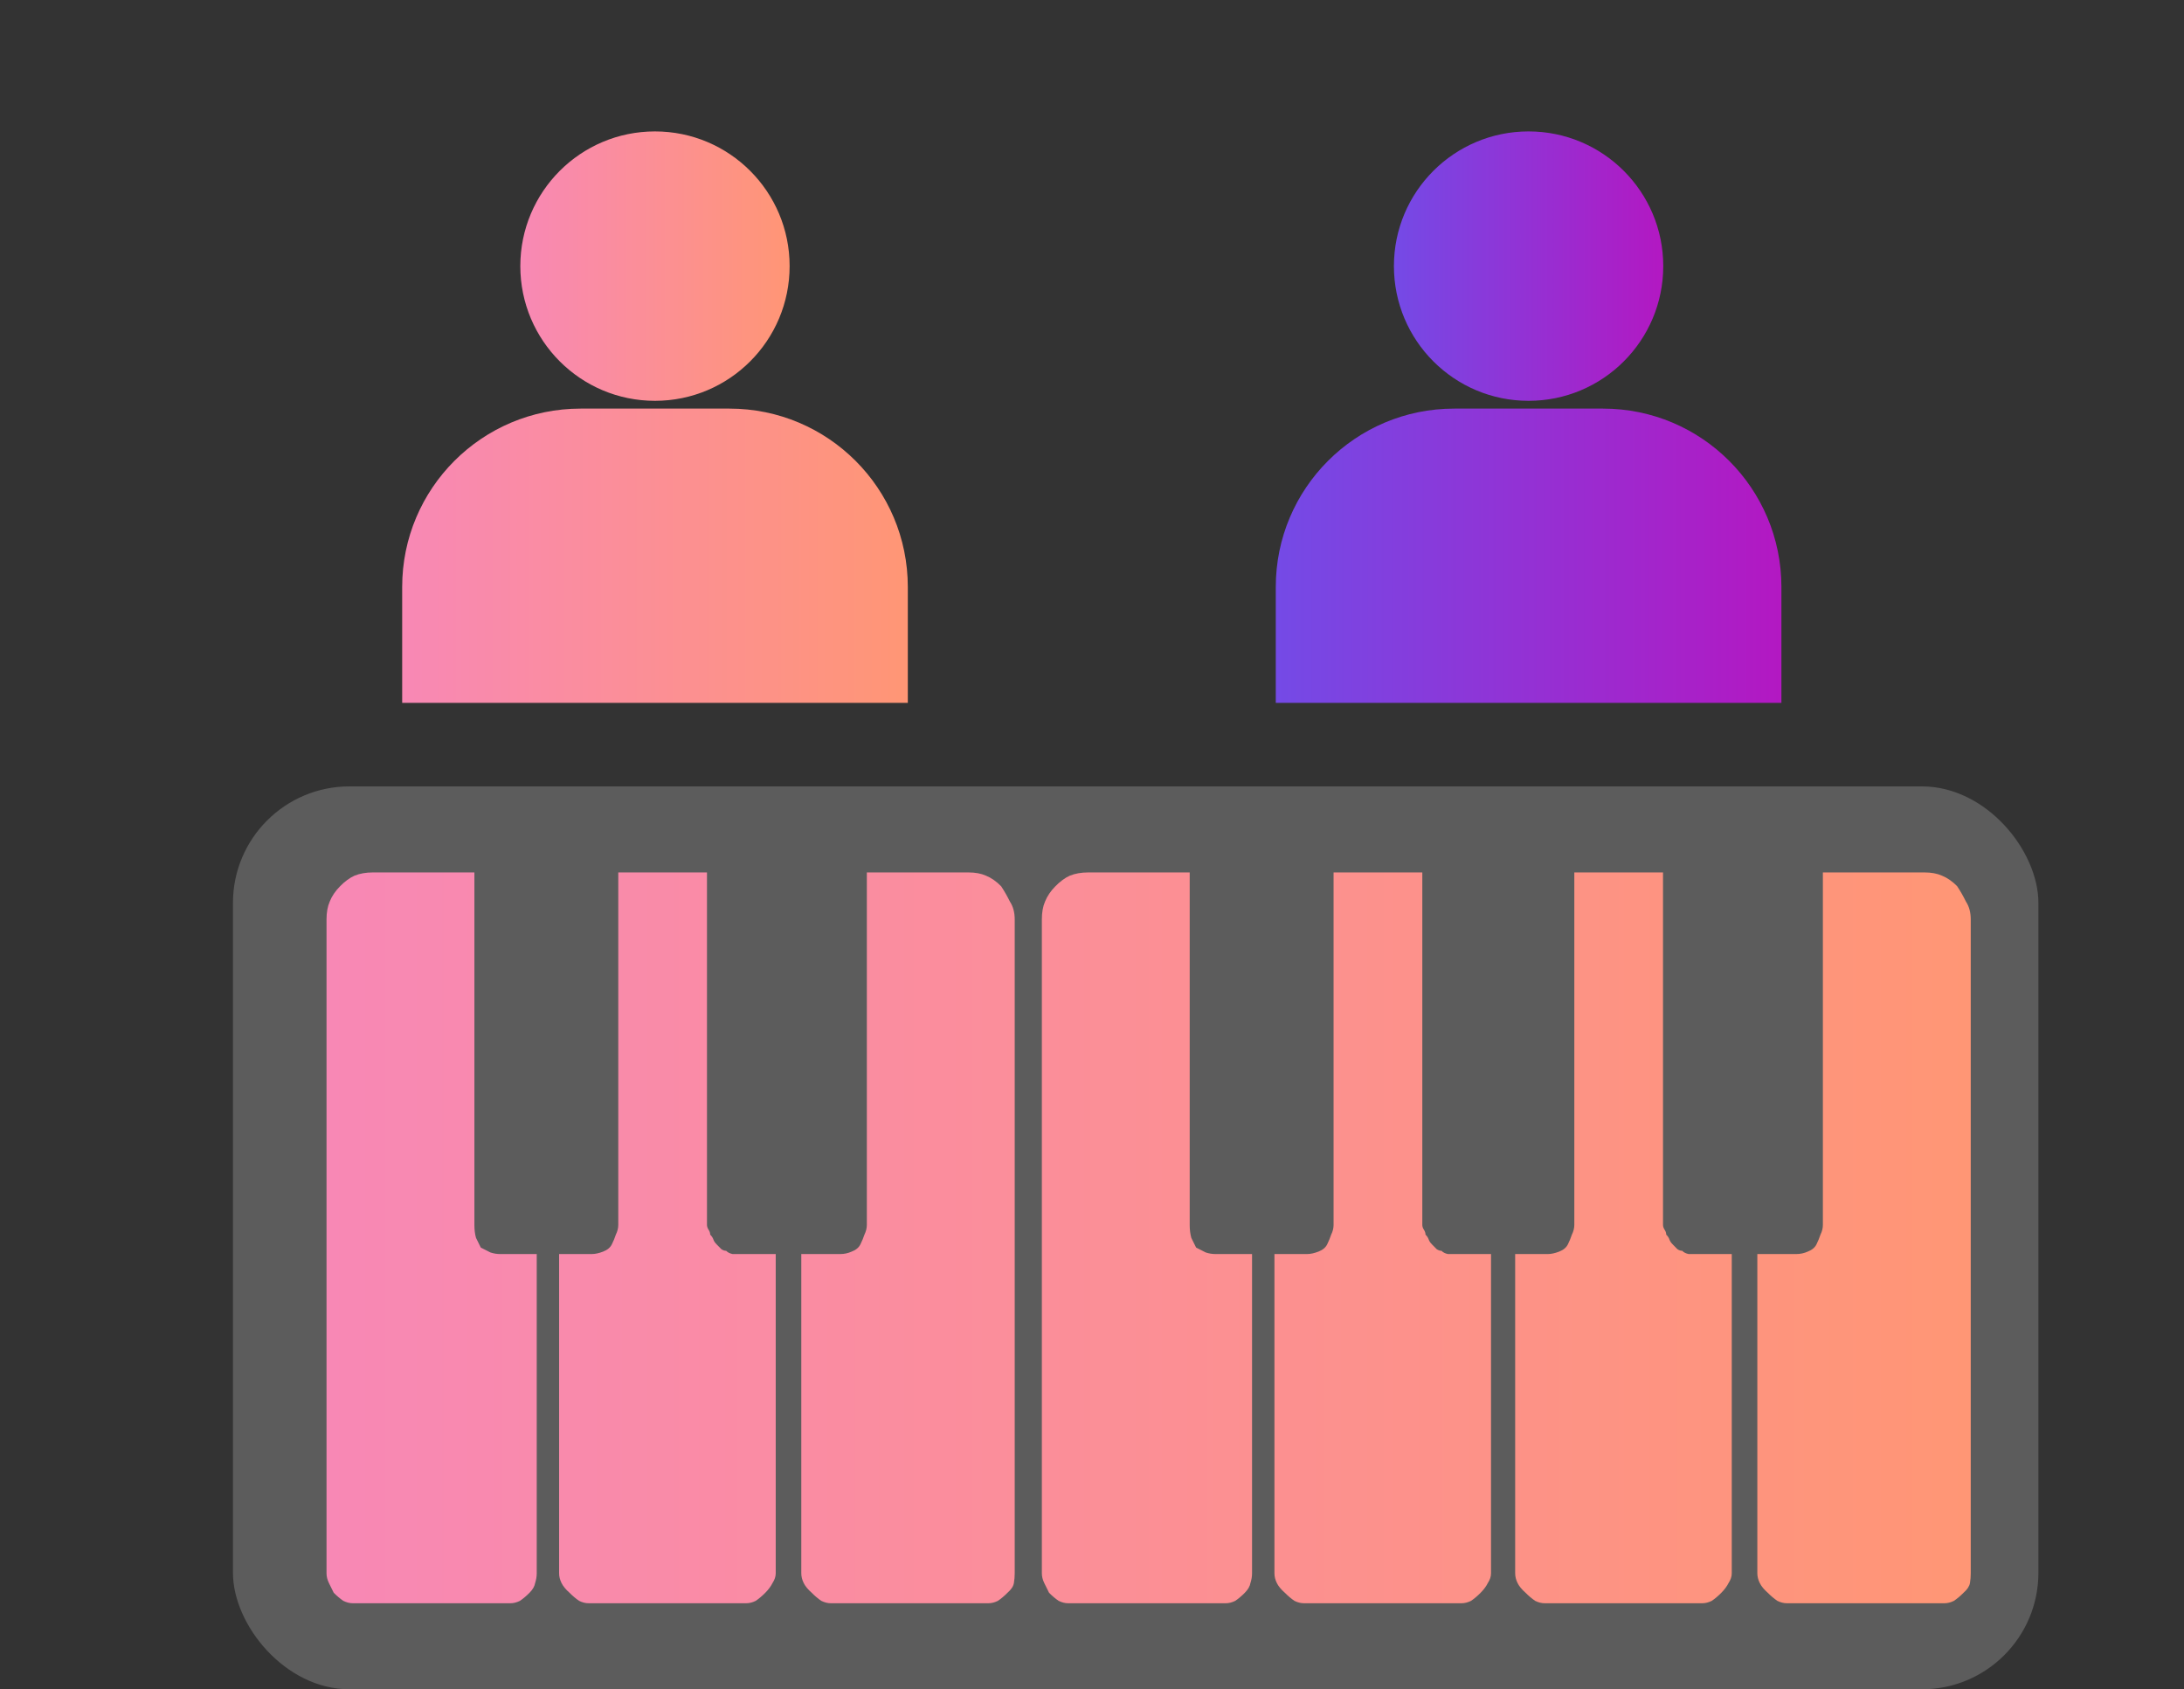<svg width="75" height="58" viewBox="0 0 75 58" fill="none" xmlns="http://www.w3.org/2000/svg">
<rect x="0" y="0" width="75" height="58" fill="#333333" stroke="none"/>
<path d="M27.116 9.136C27.116 11.691 25.047 13.762 22.492 13.762C19.938 13.762 17.868 11.691 17.868 9.136C17.868 6.583 19.938 4.512 22.492 4.512C25.047 4.512 27.116 6.583 27.116 9.136Z" fill="url(#paint0_linear_231_14335)"/>
<path d="M25.05 14.029H19.936C16.554 14.029 13.811 16.771 13.811 20.153V24.132H31.175V20.153C31.174 16.771 28.434 14.029 25.05 14.029V14.029Z" fill="url(#paint1_linear_231_14335)"/>
<path d="M57.117 9.136C57.117 11.691 55.047 13.762 52.492 13.762C49.938 13.762 47.868 11.691 47.868 9.136C47.868 6.583 49.938 4.512 52.492 4.512C55.047 4.512 57.117 6.583 57.117 9.136Z" fill="url(#paint2_linear_231_14335)"/>
<path d="M55.05 14.029H49.936C46.554 14.029 43.811 16.771 43.811 20.153V24.132H61.175V20.153C61.174 16.771 58.434 14.029 55.05 14.029V14.029Z" fill="url(#paint3_linear_231_14335)"/>
<rect x="8" y="27" width="62" height="31" rx="4" fill="white" fill-opacity="0.2"/>
<path fill-rule="evenodd" clip-rule="evenodd" d="M16.346 42.5L16.511 42.834L16.84 43.001C16.95 43.038 17.059 43.056 17.169 43.056H18.432V54.017C18.432 54.128 18.413 54.239 18.377 54.351C18.359 54.462 18.295 54.573 18.185 54.685C18.075 54.796 17.965 54.889 17.855 54.963C17.746 55.018 17.636 55.046 17.526 55.046H12.119C12.009 55.046 11.899 55.018 11.789 54.963C11.68 54.889 11.57 54.796 11.46 54.685L11.295 54.351C11.241 54.239 11.213 54.128 11.213 54.017V31.567C11.213 31.326 11.25 31.122 11.323 30.955C11.396 30.77 11.515 30.593 11.68 30.427C11.844 30.26 12.009 30.139 12.174 30.065C12.357 29.991 12.567 29.954 12.805 29.954H16.291V42.055C16.291 42.222 16.309 42.37 16.346 42.5ZM24.772 42.889C24.827 42.926 24.882 42.945 24.937 42.945C24.992 43.001 25.065 43.038 25.157 43.056H25.376H26.639V54.017C26.639 54.128 26.602 54.239 26.529 54.351C26.474 54.462 26.392 54.573 26.282 54.685C26.172 54.796 26.062 54.889 25.953 54.963C25.843 55.018 25.733 55.046 25.623 55.046H20.216C20.106 55.046 19.996 55.018 19.887 54.963C19.777 54.889 19.667 54.796 19.557 54.685C19.429 54.573 19.338 54.462 19.283 54.351C19.228 54.239 19.2 54.128 19.2 54.017V43.056H20.326C20.436 43.056 20.564 43.029 20.71 42.973C20.856 42.917 20.957 42.834 21.012 42.722C21.067 42.611 21.113 42.5 21.149 42.389C21.204 42.277 21.232 42.166 21.232 42.055V29.954H24.278V42.055C24.278 42.11 24.297 42.166 24.333 42.222C24.37 42.277 24.388 42.333 24.388 42.389C24.443 42.444 24.48 42.5 24.498 42.556C24.516 42.611 24.553 42.667 24.608 42.722L24.772 42.889ZM33.858 30.065C34.041 30.139 34.214 30.26 34.379 30.427C34.489 30.593 34.59 30.77 34.681 30.955C34.791 31.122 34.846 31.326 34.846 31.567V54.017C34.846 54.128 34.837 54.239 34.818 54.351C34.8 54.462 34.727 54.573 34.599 54.685C34.489 54.796 34.379 54.889 34.269 54.963C34.16 55.018 34.05 55.046 33.94 55.046H28.533C28.423 55.046 28.313 55.018 28.203 54.963C28.093 54.889 27.984 54.796 27.874 54.685C27.746 54.573 27.654 54.462 27.599 54.351C27.544 54.239 27.517 54.128 27.517 54.017V43.056H28.862C28.99 43.056 29.118 43.029 29.246 42.973C29.393 42.917 29.493 42.834 29.548 42.722C29.603 42.611 29.649 42.5 29.686 42.389C29.74 42.277 29.768 42.166 29.768 42.055V29.954H33.254C33.492 29.954 33.693 29.991 33.858 30.065ZM40.91 42.5L41.075 42.834L41.404 43.001C41.514 43.038 41.624 43.056 41.734 43.056H42.996V54.017C42.996 54.128 42.978 54.239 42.941 54.351C42.923 54.462 42.859 54.573 42.749 54.685C42.64 54.796 42.53 54.889 42.42 54.963C42.31 55.018 42.2 55.046 42.091 55.046H36.683C36.574 55.046 36.464 55.018 36.354 54.963C36.244 54.889 36.134 54.796 36.025 54.685L35.86 54.351C35.805 54.239 35.778 54.128 35.778 54.017V31.567C35.778 31.326 35.814 31.122 35.887 30.955C35.961 30.77 36.08 30.593 36.244 30.427C36.409 30.26 36.574 30.139 36.738 30.065C36.921 29.991 37.132 29.954 37.37 29.954H40.855V42.055C40.855 42.222 40.874 42.37 40.91 42.5ZM57.768 42.945C57.713 42.945 57.658 42.926 57.603 42.889L57.439 42.722C57.384 42.667 57.347 42.611 57.329 42.556C57.311 42.5 57.274 42.444 57.219 42.389C57.219 42.333 57.201 42.277 57.164 42.222C57.128 42.166 57.109 42.11 57.109 42.055V29.954H54.063V42.055C54.063 42.166 54.035 42.277 53.98 42.389C53.944 42.5 53.898 42.611 53.843 42.722C53.788 42.834 53.688 42.917 53.541 42.973C53.395 43.029 53.267 43.056 53.157 43.056H52.032V54.017C52.032 54.128 52.059 54.239 52.114 54.351C52.169 54.462 52.26 54.573 52.388 54.685C52.498 54.796 52.608 54.889 52.718 54.963C52.828 55.018 52.937 55.046 53.047 55.046H58.454C58.564 55.046 58.674 55.018 58.784 54.963C58.894 54.889 59.003 54.796 59.113 54.685C59.223 54.573 59.305 54.462 59.36 54.351C59.433 54.239 59.47 54.128 59.47 54.017V43.056H58.207H57.988C57.896 43.038 57.823 43.001 57.768 42.945ZM66.689 30.065C66.872 30.139 67.046 30.26 67.21 30.427C67.32 30.593 67.421 30.77 67.512 30.955C67.622 31.122 67.677 31.326 67.677 31.567V54.017C67.677 54.128 67.668 54.239 67.65 54.351C67.631 54.462 67.558 54.573 67.43 54.685C67.32 54.796 67.21 54.889 67.1 54.963C66.991 55.018 66.881 55.046 66.771 55.046H61.364C61.254 55.046 61.144 55.018 61.035 54.963C60.925 54.889 60.815 54.796 60.705 54.685C60.577 54.573 60.486 54.462 60.431 54.351C60.376 54.239 60.348 54.128 60.348 54.017V43.056H61.693C61.821 43.056 61.95 43.029 62.078 42.973C62.224 42.917 62.325 42.834 62.38 42.722C62.434 42.611 62.48 42.5 62.517 42.389C62.572 42.277 62.599 42.166 62.599 42.055V29.954H66.085C66.323 29.954 66.524 29.991 66.689 30.065ZM49.337 42.889C49.392 42.926 49.447 42.945 49.502 42.945C49.556 43.001 49.63 43.038 49.721 43.056H49.941H51.203V54.017C51.203 54.128 51.167 54.239 51.093 54.351C51.039 54.462 50.956 54.573 50.846 54.685C50.737 54.796 50.627 54.889 50.517 54.963C50.407 55.018 50.297 55.046 50.188 55.046H44.781C44.671 55.046 44.561 55.018 44.451 54.963C44.341 54.889 44.232 54.796 44.122 54.685C43.994 54.573 43.902 54.462 43.847 54.351C43.792 54.239 43.765 54.128 43.765 54.017V43.056H44.89C45 43.056 45.128 43.029 45.275 42.973C45.421 42.917 45.522 42.834 45.577 42.722C45.631 42.611 45.677 42.5 45.714 42.389C45.769 42.277 45.796 42.166 45.796 42.055V29.954H48.843V42.055C48.843 42.11 48.861 42.166 48.898 42.222C48.934 42.277 48.953 42.333 48.953 42.389C49.008 42.444 49.044 42.5 49.062 42.556C49.081 42.611 49.117 42.667 49.172 42.722L49.337 42.889Z" fill="url(#paint4_linear_231_14335)"/>
<defs>
<linearGradient id="paint0_linear_231_14335" x1="27.116" y1="9.221" x2="17.868" y2="9.221" gradientUnits="userSpaceOnUse">
<stop stop-color="#FF9675"/>
<stop offset="1" stop-color="#F888B5"/>
</linearGradient>
<linearGradient id="paint1_linear_231_14335" x1="31.175" y1="19.172" x2="13.811" y2="19.172" gradientUnits="userSpaceOnUse">
<stop stop-color="#FF9675"/>
<stop offset="1" stop-color="#F888B5"/>
</linearGradient>
<linearGradient id="paint2_linear_231_14335" x1="57.117" y1="9.221" x2="47.868" y2="9.221" gradientUnits="userSpaceOnUse">
<stop stop-color="#B318C2"/>
<stop offset="1" stop-color="#744AE6"/>
</linearGradient>
<linearGradient id="paint3_linear_231_14335" x1="61.175" y1="19.172" x2="43.811" y2="19.172" gradientUnits="userSpaceOnUse">
<stop stop-color="#B318C2"/>
<stop offset="1" stop-color="#744AE6"/>
</linearGradient>
<linearGradient id="paint4_linear_231_14335" x1="67.677" y1="42.728" x2="11.213" y2="42.728" gradientUnits="userSpaceOnUse">
<stop stop-color="#FF9675"/>
<stop offset="1" stop-color="#F888B5"/>
</linearGradient>
</defs>
</svg>
